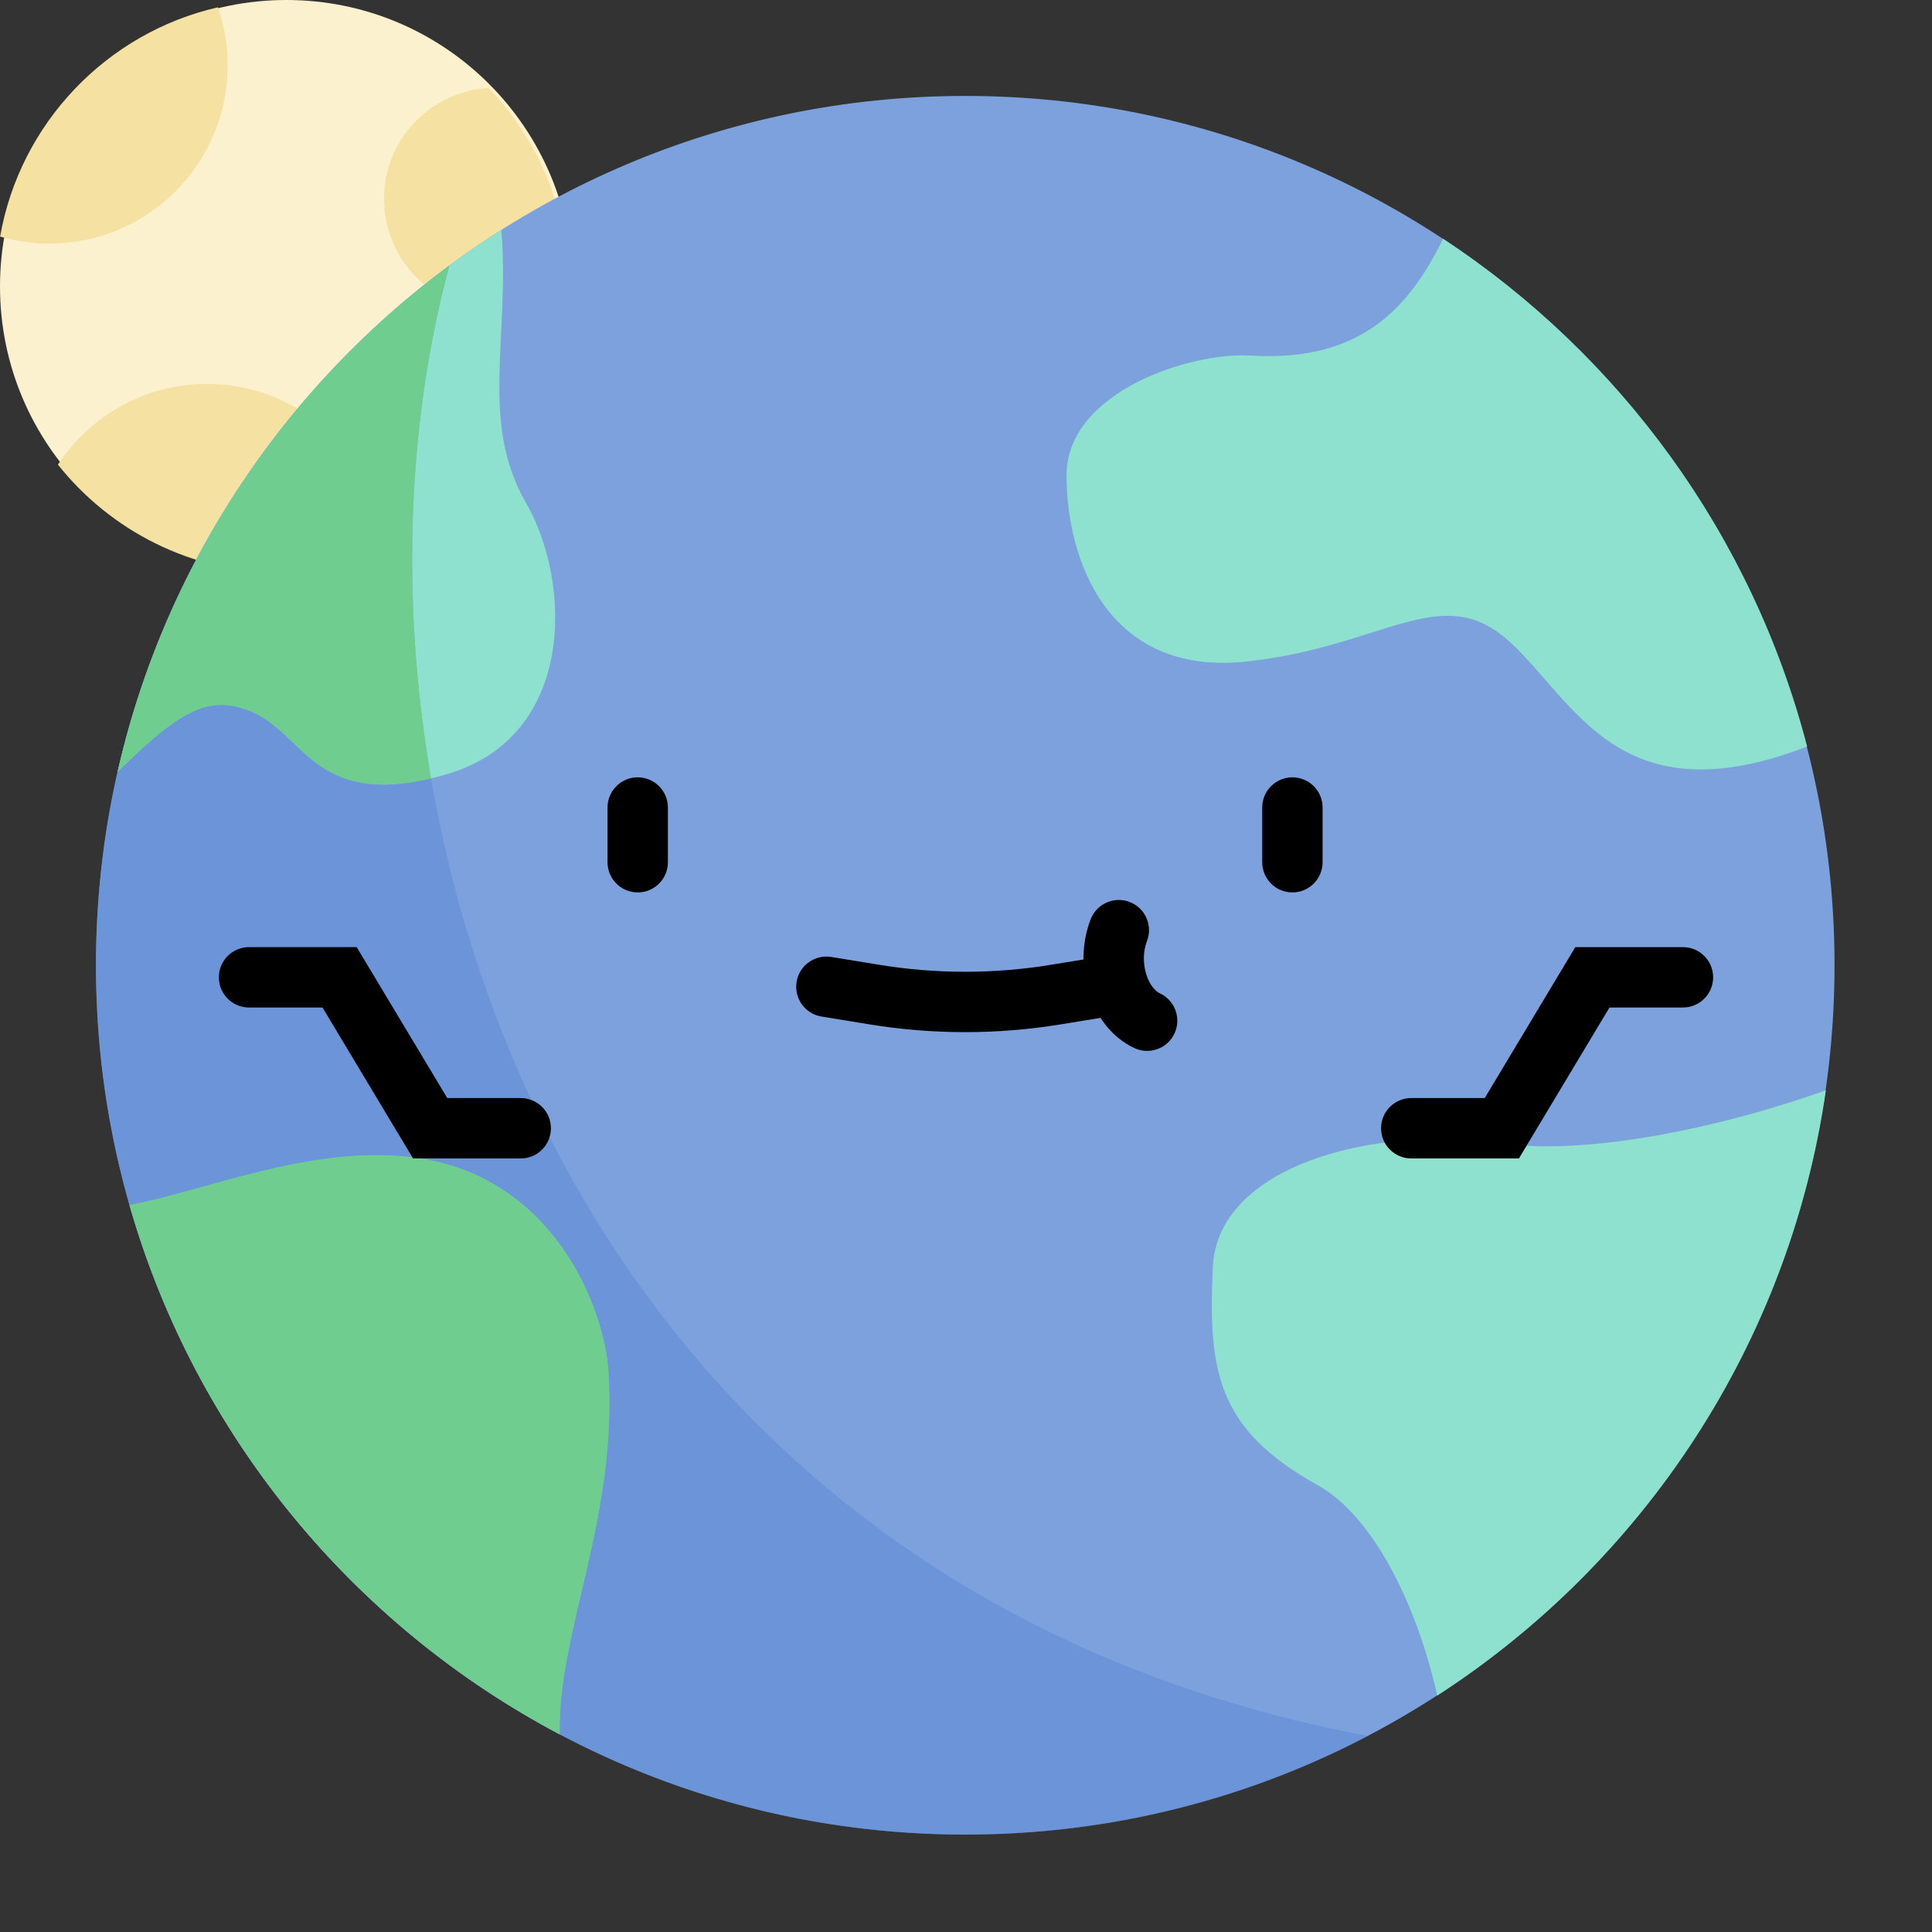<svg fill="none" height="512" viewBox="0 0 512 512" width="512" xmlns="http://www.w3.org/2000/svg"><rect x="0" y="0" width="512" height="512" fill="#333333" stroke="none"/><path d="m75.913 151.826c41.926 0 75.913-33.987 75.913-75.913 0-41.926-33.987-75.913-75.913-75.913-41.926 0-75.913 33.987-75.913 75.913 0 41.926 33.987 75.913 75.913 75.913z" fill="#fbf1cf"/><path d="m.028 62.694c5.279-30.048 28.216-53.994 57.726-60.756 1.665 4.827 2.581 10.002 2.581 15.395 0 26.076-21.139 47.214-47.215 47.214-4.544.001-8.933-.654-13.092-1.853z" fill="#f5e2a2"/><path d="m102.037 146.759c-8.465 3.261-17.653 5.066-27.268 5.066-24.068 0-45.504-11.213-59.412-28.686 8.432-12.879 22.978-21.393 39.521-21.393 25.338 0 46.009 19.96 47.159 45.013z" fill="#f5e2a2"/><path d="m129.471 23.307c12.897 13.408 20.908 31.535 21.184 51.542-5.186 4.553-11.979 7.319-19.422 7.319-16.27 0-29.459-13.189-29.459-29.459.001-15.677 12.249-28.489 27.697-29.402z" fill="#f5e2a2"/><path d="m255.797 486.17c127.231 0 230.373-103.142 230.373-230.373 0-127.232-103.142-230.373-230.373-230.373-127.232 0-230.373 103.141-230.373 230.373 0 127.231 103.141 230.373 230.373 230.373z" fill="#7ca1dc"/><path d="m31.17 204.577c17.259-17.139 24.728-20.484 35.62-15.91 14.133 5.934 16.732 26.577 51.409 16.577 34.676-10 33.252-51.195 21.185-72.016-12.354-21.318-4.212-43.876-6.512-72.289-50.698 32.064-88.017 83.358-101.702 143.638z" fill="#8de1ce"/><path d="m478.906 197.842c-14.495-55.939-49.482-103.617-96.466-134.572-8.651 17.535-21.189 32.815-50.972 30.956-15.816-.987-48.824 9.494-48.824 31.807s10.921 53.149 47.539 49.295 51.868-21.842 70.024-5.139c17.33 15.943 29.034 46.809 78.699 27.653z" fill="#8de1ce"/><path d="m161.226 363.322c-1.12-16.997-14.776-52.147-52.036-56.644-27.056-3.265-55.119 9.042-74.861 12.677 17.405 60.779 59.15 111.264 114.009 140.264-.674-27.133 15.46-57.264 12.888-96.297z" fill="#8de1ce"/><path d="m483.881 288.92c-26.482 9.531-62.708 17.44-85.899 14.074-34.048-4.942-75.453 5.979-76.593 32.961s.787 42.607 27.769 57.601c14.383 7.992 26.092 30.807 31.734 55.793 54.618-35.359 93.31-93.202 102.989-160.429z" fill="#8de1ce"/><path d="m362.541 460.055c-218.019-41.052-280.121-253.911-243.458-389.681-56.797 41.964-93.637 109.389-93.637 185.427 0 127.25 103.157 230.407 230.408 230.407 38.5 0 74.787-9.457 106.687-26.153z" fill="#5a8bd5" opacity=".5"/><path d="m119.083 70.378c-43.645 32.246-75.501 79.526-87.913 134.2 17.259-17.139 24.728-20.484 35.62-15.91 13.572 5.698 16.525 24.943 47.442 17.61-8.245-47.759-6.118-95.279 4.851-135.9z" fill="#6fcd90"/><path d="m161.226 363.322c-1.12-16.997-14.776-52.147-52.036-56.644-27.056-3.265-55.119 9.042-74.861 12.677 17.405 60.779 59.15 111.264 114.009 140.264-.674-27.133 15.46-57.264 12.888-96.297z" fill="#6fcd90"/><g clip-rule="evenodd" fill="#000" fill-rule="evenodd"><path d="m342.5 206c4.418 0 8 3.582 8 8v14.5c0 4.418-3.582 8-8 8s-8-3.582-8-8v-14.5c0-4.418 3.582-8 8-8z"/><path d="m169 206c4.418 0 8 3.582 8 8v14.5c0 4.418-3.582 8-8 8s-8-3.582-8-8v-14.5c0-4.418 3.582-8 8-8z"/><path d="m211.105 260.211c.712-4.361 4.824-7.318 9.184-6.606l12.742 2.08c15.046 2.456 30.392 2.456 45.439 0l12.741-2.08c4.361-.712 8.473 2.245 9.185 6.606.712 4.36-2.246 8.473-6.607 9.184l-12.741 2.081c-16.754 2.735-33.841 2.735-50.595 0l-12.742-2.081c-4.36-.711-7.318-4.824-6.606-9.184z"/><path d="m299.4 239.044c4.117 1.601 6.158 6.237 4.556 10.355-1.032 2.655-1.083 5.912-.189 8.796.917 2.961 2.476 4.523 3.616 5.055 4.004 1.869 5.735 6.629 3.867 10.633-1.869 4.004-6.629 5.735-10.633 3.866-6.36-2.968-10.301-8.905-12.133-14.819-1.857-5.991-1.908-12.984.56-19.329 1.601-4.118 6.238-6.158 10.356-4.557z"/><path d="m58 259c0-4.418 3.582-8 8-8h28.529l24 40h19.47c4.418 0 8 3.582 8 8s-3.582 8-8 8h-28.53l-24-40h-19.471c-4.418 0-8-3.582-8-8z"/><path d="m454 259c0-4.418-3.582-8-8-8h-28.53l-24 40h-19.47c-4.418 0-8 3.582-8 8s3.582 8 8 8h28.53l24-40h19.47c4.418 0 8-3.582 8-8z"/></g></svg>